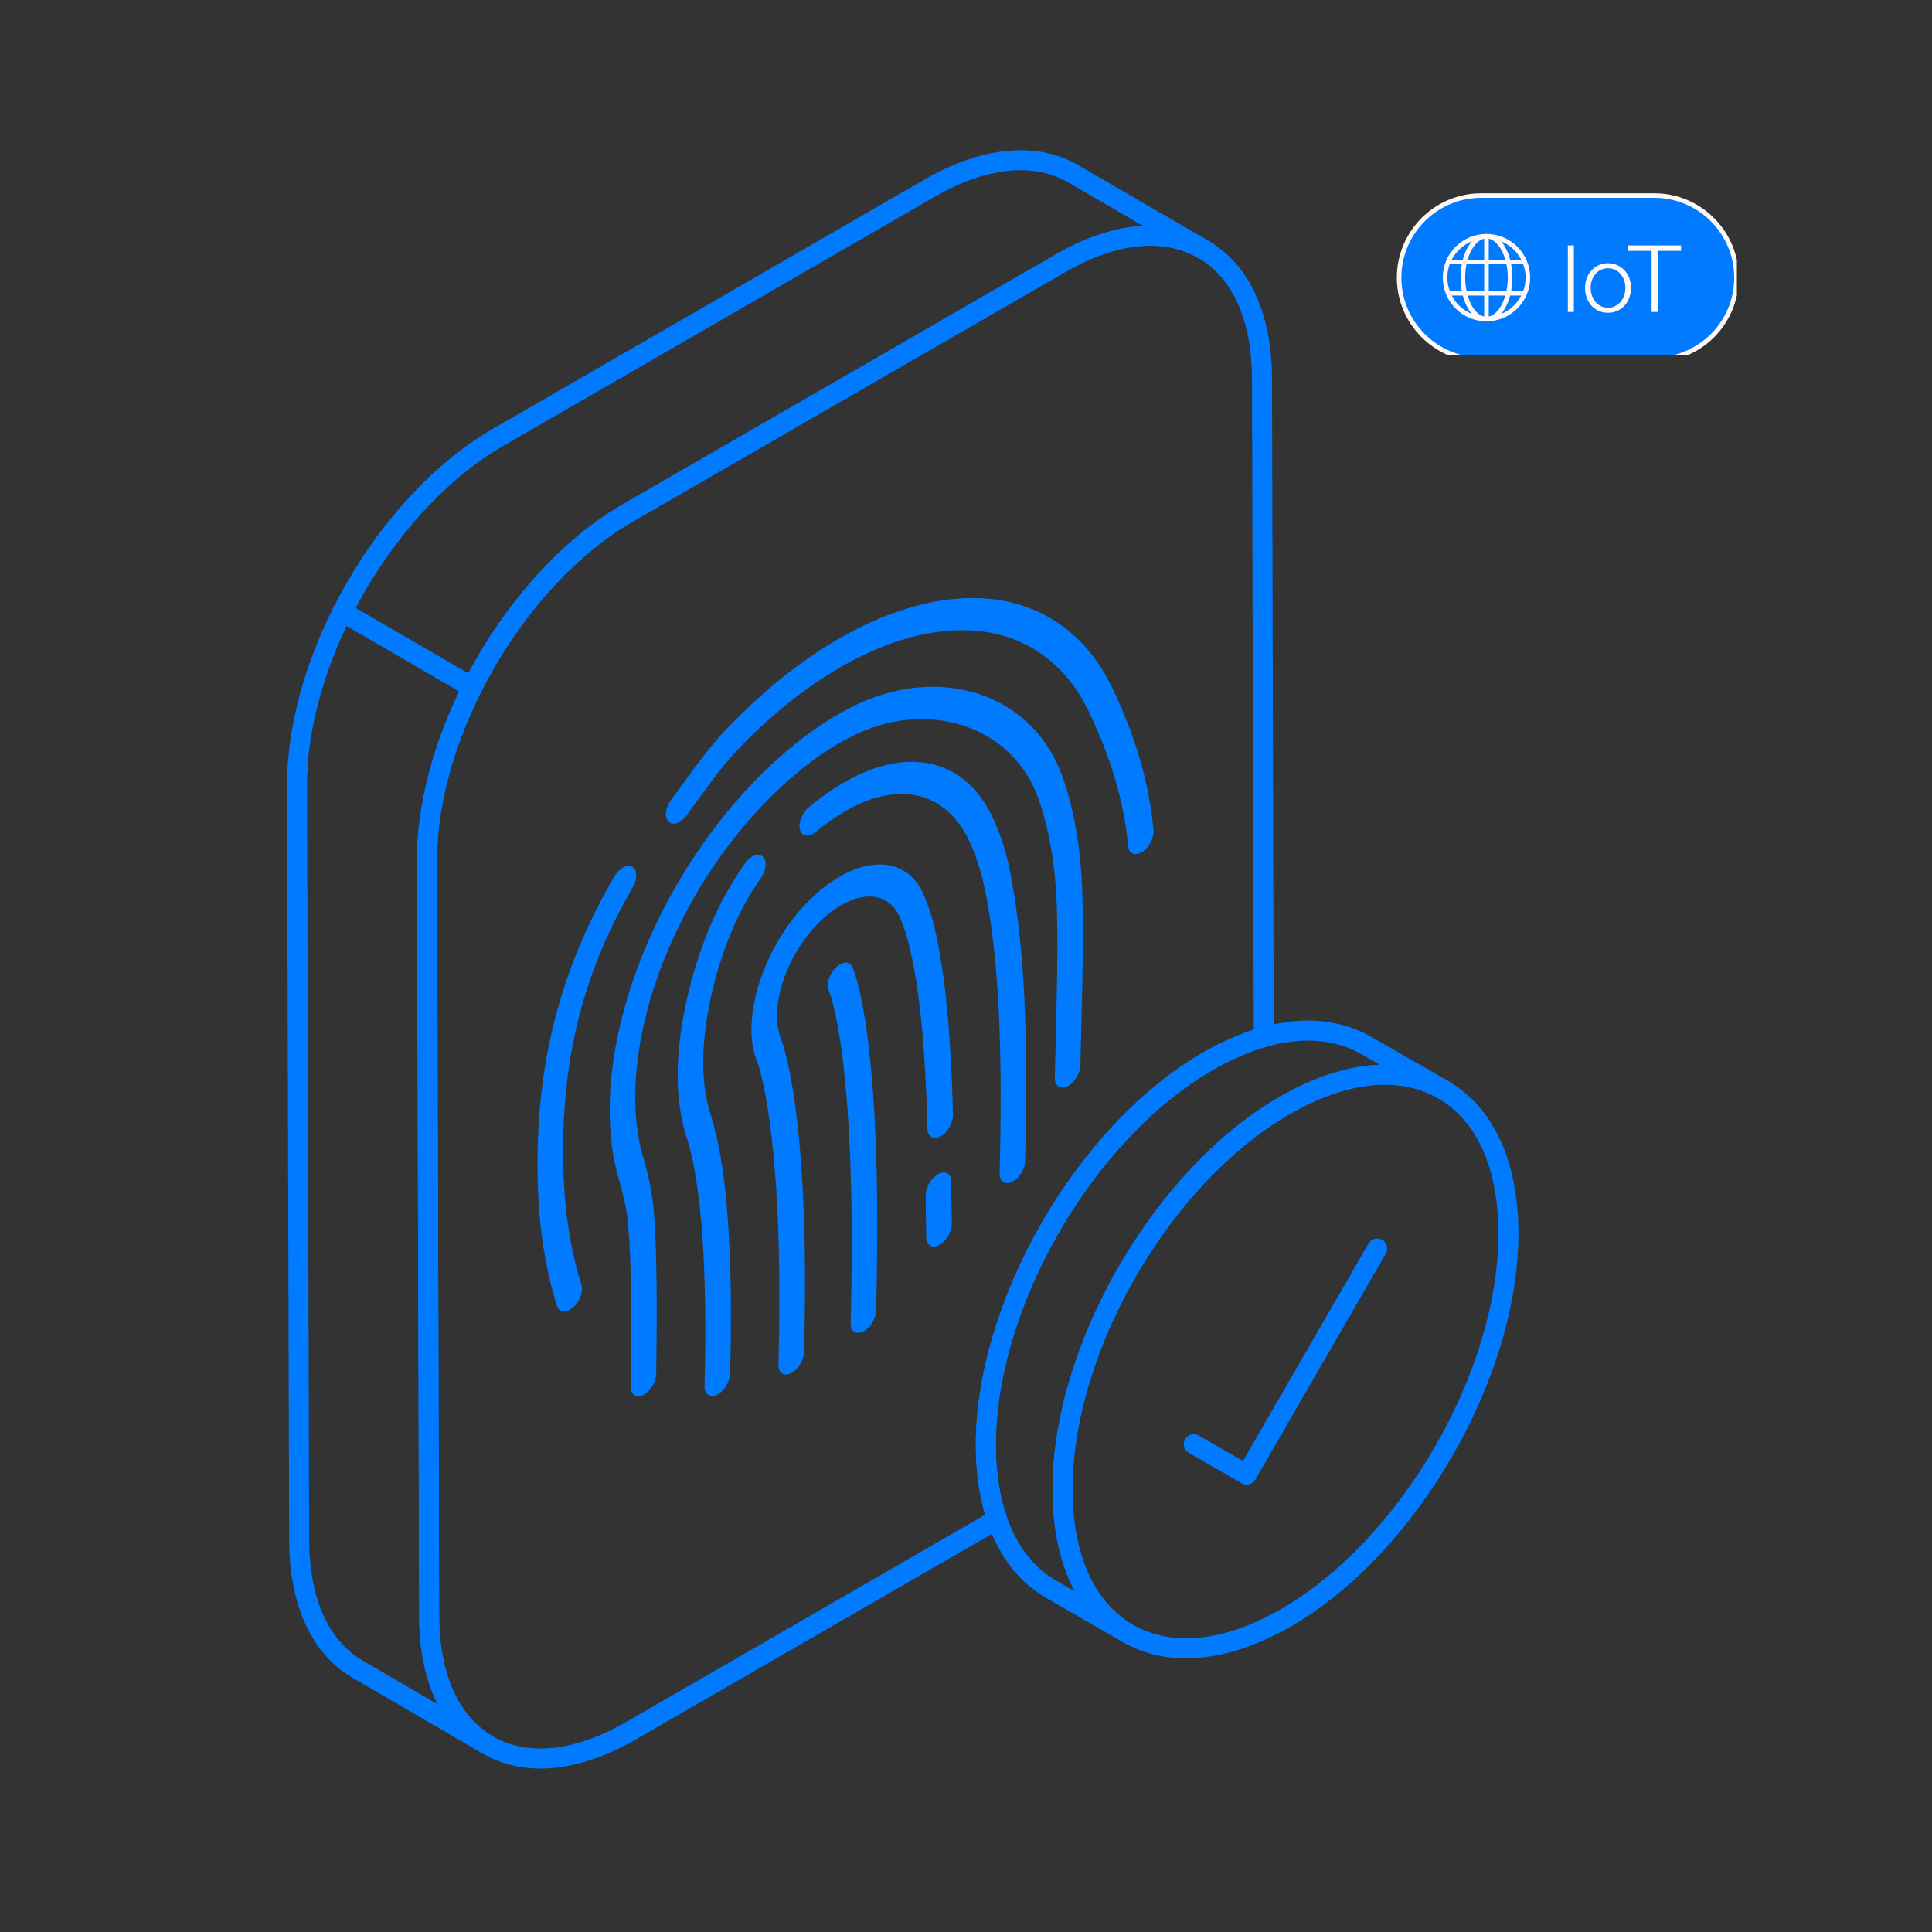 <svg xmlns="http://www.w3.org/2000/svg" xmlns:xlink="http://www.w3.org/1999/xlink" width="500" zoomAndPan="magnify" viewBox="0 0 375 375" height="500" preserveAspectRatio="xMidYMid meet" version="1.0"><rect x="0" y="0" width="375" height="375" fill="#333333" stroke="none"/><defs><clipPath id="7057c551b7"><path d="M 80 43 L 248 43 L 248 343.98 L 80 343.98 Z M 80 43 " clip-rule="nonzero"/></clipPath><clipPath id="79bda1fbc6"><path d="M 55.5 116 L 97 116 L 97 341 L 55.5 341 Z M 55.5 116 " clip-rule="nonzero"/></clipPath><clipPath id="1b2ac9afde"><path d="M 204 206 L 294.75 206 L 294.75 322 L 204 322 Z M 204 206 " clip-rule="nonzero"/></clipPath><clipPath id="9345019be9"><path d="M 271.125 37.5 L 337.125 37.5 L 337.125 69 L 271.125 69 Z M 271.125 37.5 " clip-rule="nonzero"/></clipPath></defs><g clip-path="url(#7057c551b7)"><path fill="#007aff" d="M 104.902 343.27 C 100.84 343.27 97.078 342.312 93.746 340.395 C 85.785 335.809 81.391 326.328 81.363 313.695 L 80.926 166.98 C 80.879 141.633 98.777 110.652 120.82 97.918 L 204.82 49.449 C 215.906 43.055 226.422 42.059 234.445 46.668 C 242.422 51.25 246.844 60.75 246.895 73.414 L 247.23 201.285 C 247.23 202.156 246.652 202.926 245.816 203.156 C 242.625 204.055 239.113 205.574 235.383 207.68 C 212.086 221.129 193.188 253.879 193.285 280.68 C 193.324 285.863 194.039 290.426 195.398 294.23 C 195.711 295.117 195.352 296.098 194.543 296.566 L 123.438 337.617 C 116.934 341.371 110.625 343.27 104.902 343.27 Z M 223.309 47.691 C 218.277 47.691 212.645 49.41 206.758 52.809 L 122.762 101.277 C 101.785 113.391 84.762 142.863 84.809 166.969 L 85.242 313.684 C 85.262 324.879 88.969 333.172 95.68 337.035 C 102.465 340.945 111.633 339.957 121.496 334.258 L 191.238 293.996 C 190.066 290.117 189.449 285.66 189.402 280.703 C 189.309 252.652 209.07 218.387 233.461 204.312 C 236.941 202.348 240.254 200.855 243.348 199.852 L 243.012 73.426 C 242.969 62.203 239.238 53.898 232.516 50.031 C 229.793 48.469 226.688 47.691 223.309 47.691 Z M 223.309 47.691 " fill-opacity="1" fill-rule="nonzero"/></g><g clip-path="url(#79bda1fbc6)"><path fill="#007aff" d="M 94.652 340.625 C 94.324 340.625 93.984 340.539 93.68 340.359 L 68.488 325.695 C 60.574 321.133 56.184 311.664 56.129 299.039 L 55.715 152.344 C 55.699 141.68 58.902 129.449 64.73 117.895 C 64.969 117.418 65.398 117.059 65.906 116.91 C 66.43 116.754 66.973 116.824 67.438 117.094 L 92.641 131.738 C 93.527 132.254 93.859 133.371 93.398 134.285 C 87.836 145.32 84.797 156.934 84.84 166.992 L 85.25 313.645 C 85.25 324.805 88.938 333.102 95.629 337.008 C 96.555 337.547 96.867 338.734 96.328 339.656 C 95.969 340.277 95.32 340.625 94.652 340.625 Z M 59.598 152.332 L 60.012 299.027 C 60.059 310.211 63.758 318.488 70.434 322.34 L 84.926 330.777 C 82.594 326.109 81.367 320.312 81.367 313.648 L 80.961 167.008 C 80.922 156.855 83.812 145.262 89.129 134.18 L 67.285 121.492 C 62.301 131.945 59.578 142.828 59.598 152.332 Z M 59.598 152.332 " fill-opacity="1" fill-rule="nonzero"/></g><path fill="#007aff" d="M 91.668 135.355 C 91.324 135.355 90.988 135.266 90.691 135.09 L 65.488 120.445 C 64.602 119.93 64.27 118.812 64.73 117.898 C 72.316 102.852 83.578 90.227 95.625 83.262 L 179.57 34.773 C 190.754 28.375 201.32 27.41 209.316 32.07 L 234.555 46.734 C 235.48 47.277 235.793 48.465 235.254 49.387 C 234.715 50.316 233.531 50.633 232.605 50.086 L 232.566 50.07 C 225.75 46.109 216.59 47.086 206.758 52.793 L 122.754 101.289 C 111.348 107.883 100.652 119.91 93.398 134.285 C 93.156 134.762 92.73 135.121 92.219 135.273 C 92.035 135.328 91.852 135.355 91.668 135.355 Z M 69.031 118.02 L 90.883 130.715 C 98.438 116.492 109.262 104.609 120.816 97.926 L 204.812 49.438 C 210.746 45.996 216.52 44.125 221.84 43.836 L 207.367 35.422 C 200.617 31.488 191.43 32.449 181.508 38.137 L 97.566 86.625 C 86.59 92.969 76.258 104.352 69.031 118.02 Z M 69.031 118.02 " fill-opacity="1" fill-rule="nonzero"/><path fill="#007aff" d="M 184.703 233.977 C 184.664 232.699 184.645 231.547 184.641 230.352 L 184.633 229.422 C 184.648 228.637 184.387 228.051 183.887 227.754 C 183.391 227.461 182.723 227.527 182.023 227.926 C 180.746 228.652 179.695 230.465 179.676 231.957 L 179.676 232.918 C 179.68 234.266 179.711 235.453 179.738 236.652 L 179.738 236.98 C 179.738 237.438 179.75 237.879 179.754 238.34 C 179.766 238.922 179.773 239.516 179.773 240.156 C 179.773 240.918 180.055 241.492 180.547 241.781 C 180.762 241.902 181 241.961 181.258 241.961 C 181.609 241.961 181.996 241.848 182.395 241.617 C 183.688 240.875 184.738 239.039 184.738 237.527 C 184.738 236.93 184.73 236.363 184.723 235.812 C 184.715 235.195 184.703 234.598 184.703 233.977 Z M 184.703 233.977 " fill-opacity="1" fill-rule="nonzero"/><path fill="#007aff" d="M 179.047 173.164 C 177.875 170.664 175.996 168.949 173.621 168.207 C 170.594 167.25 166.797 167.938 162.965 170.16 C 160.707 171.465 158.477 173.262 156.344 175.508 C 150.145 182.059 146.035 191.395 145.867 199.285 C 145.801 201.918 146.188 204.258 147.031 206.219 C 147.906 208.758 152.199 223.52 151.094 264.844 C 151.062 265.656 151.324 266.277 151.816 266.59 C 152.027 266.727 152.262 266.789 152.523 266.789 C 152.875 266.789 153.27 266.676 153.715 266.441 C 154.996 265.699 156.004 263.992 156.059 262.469 C 157.176 220.934 152.984 205.562 151.668 201.824 C 151.066 200.418 150.789 198.738 150.832 196.844 C 150.949 191.117 153.938 184.344 158.453 179.586 C 159.949 177.988 161.559 176.691 163.238 175.719 C 166.004 174.121 168.594 173.637 170.746 174.309 C 172.383 174.82 173.684 176.012 174.512 177.758 C 174.793 178.355 175.465 179.754 176.211 182.574 C 177.695 187.973 179.555 198.691 180.004 219.109 C 180.02 219.852 180.297 220.414 180.789 220.691 C 181.305 220.98 181.969 220.906 182.672 220.504 C 183.973 219.727 185.004 217.891 184.969 216.41 C 184.578 199.789 183.211 186.715 181.023 178.609 C 180.148 175.488 179.375 173.855 179.047 173.164 Z M 179.047 173.164 " fill-opacity="1" fill-rule="nonzero"/><path fill="#007aff" d="M 196.082 169.305 C 195.273 165.234 194.156 161.754 192.672 158.664 C 190.254 153.512 186.559 150.039 182 148.613 C 176.695 146.941 170.422 148.062 163.883 151.848 C 161.512 153.215 159.203 154.836 157.016 156.66 C 155.75 157.711 154.945 159.625 155.234 160.938 C 155.359 161.488 155.668 161.891 156.094 162.074 C 156.586 162.285 157.199 162.199 157.836 161.832 L 158.328 161.488 C 160.23 159.91 162.191 158.531 164.156 157.398 C 169.582 154.277 174.766 153.352 179.156 154.727 C 182.973 155.922 186.078 158.863 188.133 163.227 C 189.539 166.246 190.605 169.691 191.402 173.746 C 193.062 182.742 194.863 197.008 194.016 227.734 C 193.984 228.469 194.246 229.094 194.75 229.461 C 194.984 229.59 195.234 229.656 195.504 229.656 C 195.848 229.656 196.227 229.547 196.629 229.332 C 197.902 228.598 198.957 226.812 198.977 225.359 C 199.645 200.605 198.789 183.547 196.215 170.047 Z M 196.082 169.305 " fill-opacity="1" fill-rule="nonzero"/><path fill="#007aff" d="M 137.68 215.57 C 136.812 212.426 136.414 208.918 136.504 205.148 C 136.711 195.625 140.281 180.746 147.609 170.574 C 148.113 169.891 148.453 169.07 148.574 168.273 C 148.688 167.484 148.527 166.785 148.129 166.348 C 147.605 165.832 146.801 165.801 145.988 166.277 C 145.531 166.535 145.062 166.984 144.617 167.574 C 135.906 179.684 131.773 196.379 131.543 207.559 C 131.449 211.859 131.902 215.879 132.902 219.527 C 132.922 219.582 132.941 219.648 132.961 219.727 C 133 219.863 133.047 220.031 133.109 220.215 C 136.898 231.594 137.184 253.039 136.754 269.027 C 136.723 269.844 136.988 270.457 137.465 270.73 C 137.641 270.852 137.887 270.961 138.215 270.961 C 138.523 270.961 138.902 270.871 139.371 270.617 C 140.633 269.891 141.668 268.148 141.719 266.652 C 142.355 242.809 141.051 225.785 137.84 216.043 Z M 137.68 215.57 " fill-opacity="1" fill-rule="nonzero"/><path fill="#007aff" d="M 209.133 162.66 C 208.492 158.352 207.527 154.426 206.199 150.645 C 203.586 143.355 198.262 137.844 191.211 135.137 C 183.055 132.008 173.312 132.922 164.461 137.672 C 163.922 137.953 163.363 138.25 162.828 138.559 L 162.824 138.559 C 156.965 141.941 151.199 146.613 145.676 152.449 C 129.145 169.949 118.414 194.59 118.34 215.215 C 118.305 220.078 118.891 224.617 120.07 228.703 C 120.762 231.137 121.312 233.188 121.652 235.496 C 122.438 241.102 122.672 251.473 122.406 269.117 C 122.391 269.91 122.66 270.512 123.16 270.812 C 123.375 270.941 123.625 271.008 123.891 271.008 C 124.238 271.008 124.621 270.898 125.016 270.672 C 126.293 269.945 127.348 268.133 127.367 266.645 C 127.633 248.555 127.383 237.906 126.559 232.133 C 126.168 229.371 125.48 226.809 124.852 224.668 C 123.789 221.051 123.266 217.023 123.305 212.703 C 123.387 194.219 132.996 172.168 147.789 156.527 C 152.684 151.328 157.82 147.164 163.043 144.148 C 163.531 143.863 164.023 143.602 164.605 143.305 C 172.254 139.195 180.832 138.445 188.141 141.246 C 194.473 143.68 199.219 148.527 201.512 154.898 C 202.691 158.246 203.59 161.914 204.254 166.105 C 205.562 174.484 205.309 185.223 204.953 200.113 L 204.742 209.184 C 204.715 209.977 204.973 210.586 205.465 210.891 C 205.957 211.199 206.625 211.168 207.363 210.773 C 208.625 210.047 209.656 208.289 209.703 206.777 L 209.918 197.703 L 209.922 197.559 C 210.273 182.797 210.52 172.129 209.211 163.117 Z M 209.133 162.66 " fill-opacity="1" fill-rule="nonzero"/><path fill="#007aff" d="M 216.031 133.781 C 212.148 125.539 205.977 119.898 198.172 117.453 C 188.105 114.297 175.566 116.613 162.836 123.965 C 155.227 128.359 147.789 134.355 140.738 141.797 C 137.898 144.797 135.496 148.098 133.164 151.293 L 132.852 151.73 C 132.113 152.746 131.238 153.941 130.316 155.156 C 129.797 155.863 129.441 156.676 129.309 157.445 C 129.168 158.234 129.297 158.922 129.684 159.402 C 130.188 159.98 131.035 160.039 131.895 159.535 C 132.332 159.289 132.77 158.883 133.176 158.352 C 134.082 157.148 134.992 155.898 135.863 154.684 L 136.02 154.477 C 138.289 151.371 140.434 148.441 142.852 145.875 C 149.281 139.074 156.094 133.57 163.109 129.516 C 174.719 122.812 186.152 120.715 195.293 123.559 C 202.352 125.77 207.941 130.891 211.465 138.359 C 215.805 147.586 218.191 155.809 218.965 164.223 C 219.023 164.891 219.305 165.387 219.758 165.621 C 219.918 165.707 220.137 165.777 220.41 165.777 C 220.766 165.777 221.215 165.668 221.777 165.34 C 223.086 164.422 224.02 162.578 223.898 161.141 C 223.055 152.07 220.555 143.379 216.031 133.781 Z M 216.031 133.781 " fill-opacity="1" fill-rule="nonzero"/><path fill="#007aff" d="M 164.594 186.902 C 164.133 186.754 163.609 186.855 163.039 187.18 C 162.699 187.379 162.398 187.613 162.121 187.906 C 160.902 189.191 160.359 191.102 160.879 192.254 C 160.938 192.379 166.473 205.383 165.105 256.785 C 165.07 257.77 165.457 258.262 165.816 258.516 C 165.996 258.621 166.246 258.711 166.566 258.711 C 166.883 258.711 167.266 258.629 167.723 258.379 C 169 257.645 170.02 255.902 170.039 254.426 C 171.527 200.078 165.48 187.773 165.426 187.668 C 165.246 187.285 164.961 187.023 164.594 186.902 Z M 164.594 186.902 " fill-opacity="1" fill-rule="nonzero"/><path fill="#007aff" d="M 109.32 220.844 C 109.688 202.852 113.973 187.414 122.812 172.25 C 123.25 171.492 123.5 170.648 123.5 169.934 C 123.496 169.141 123.234 168.559 122.738 168.242 C 122.246 167.953 121.562 168.023 120.879 168.414 C 120.262 168.77 119.652 169.41 119.219 170.164 C 109.469 186.898 104.75 203.77 104.359 223.254 C 104.125 234.836 105.312 244.445 108.102 253.492 C 108.258 253.98 108.555 254.32 108.965 254.48 C 109.129 254.547 109.305 254.574 109.488 254.574 C 109.848 254.574 110.242 254.457 110.652 254.223 L 111.293 253.723 C 111.902 253.18 112.402 252.441 112.695 251.641 C 112.992 250.797 113.043 250.012 112.852 249.438 C 110.238 240.93 109.113 231.844 109.32 220.844 Z M 109.32 220.844 " fill-opacity="1" fill-rule="nonzero"/><path fill="#007aff" d="M 218.867 318.969 C 218.535 318.969 218.203 318.883 217.898 318.707 L 203.004 310.121 C 194.281 305.039 189.457 294.586 189.406 280.676 C 189.312 252.645 209.078 218.387 233.477 204.316 C 245.777 197.234 257.41 196.16 266.258 201.301 L 280.922 209.711 C 280.996 209.754 281.074 209.797 281.148 209.84 C 282.074 210.375 282.391 211.559 281.855 212.484 C 281.32 213.414 280.133 213.734 279.207 213.195 L 279.012 213.082 C 271.445 208.805 261.266 209.926 250.309 216.262 C 226.984 229.711 208.086 262.449 208.176 289.25 C 208.219 301.723 212.359 310.996 219.844 315.352 C 220.766 315.891 221.082 317.074 220.543 317.996 C 220.184 318.617 219.535 318.969 218.867 318.969 Z M 253.895 201.98 C 248.277 201.98 241.984 203.895 235.41 207.676 C 212.094 221.129 193.195 253.871 193.289 280.664 C 193.332 293.137 197.473 302.41 204.953 306.766 L 208.633 308.891 C 205.816 303.625 204.32 296.977 204.293 289.262 C 204.203 261.227 223.977 226.969 248.367 212.902 C 255.172 208.969 261.781 206.883 267.82 206.668 L 264.316 204.656 C 261.242 202.867 257.723 201.98 253.895 201.98 Z M 253.895 201.98 " fill-opacity="1" fill-rule="nonzero"/><g clip-path="url(#1b2ac9afde)"><path fill="#007aff" d="M 230.215 321.883 C 225.754 321.883 221.617 320.836 217.953 318.73 C 209.184 313.68 204.328 303.215 204.285 289.262 C 204.207 261.227 223.988 226.961 248.379 212.883 C 260.625 205.816 272.227 204.73 281.055 209.812 C 289.824 214.855 294.684 225.324 294.727 239.277 C 294.801 267.309 275.012 301.578 250.605 315.668 C 243.449 319.797 236.508 321.883 230.215 321.883 Z M 268.785 210.539 C 263.168 210.539 256.883 212.453 250.32 216.242 C 227 229.699 208.09 262.449 208.164 289.25 C 208.199 301.762 212.363 311.039 219.891 315.371 C 227.477 319.727 237.695 318.641 248.664 312.309 C 271.996 298.836 290.918 266.082 290.844 239.285 C 290.809 226.777 286.645 217.5 279.117 213.172 C 276.066 211.41 272.578 210.539 268.785 210.539 Z M 249.352 214.562 L 249.398 214.562 Z M 249.352 214.562 " fill-opacity="1" fill-rule="nonzero"/></g><path fill="#007aff" d="M 241.98 288.152 C 241.648 288.152 241.316 288.066 241.016 287.895 L 230.723 281.992 C 229.797 281.461 229.477 280.273 230.012 279.344 C 230.535 278.414 231.727 278.094 232.656 278.629 L 241.27 283.566 L 265.637 241.359 C 266.176 240.43 267.359 240.125 268.289 240.648 C 269.215 241.184 269.535 242.371 269 243.301 L 243.66 287.184 C 243.301 287.805 242.648 288.152 241.98 288.152 Z M 241.98 288.152 " fill-opacity="1" fill-rule="nonzero"/><g clip-path="url(#9345019be9)"><path fill="#007aff" d="M 337.047 53.887 C 337.047 61.727 331.379 68.238 323.922 69.562 L 323.922 80.469 L 313.262 69.812 L 287.492 69.812 C 278.695 69.812 271.566 62.684 271.566 53.887 C 271.566 45.09 278.695 37.961 287.492 37.961 L 321.121 37.961 C 329.918 37.961 337.047 45.09 337.047 53.887 Z M 337.047 53.887 " fill-opacity="1" fill-rule="nonzero"/><path fill="#fff8f5" d="M 321.121 37.52 L 287.492 37.52 C 278.469 37.52 271.125 44.863 271.125 53.887 C 271.125 62.91 278.469 70.254 287.492 70.254 L 313.082 70.254 L 323.609 80.781 C 323.691 80.867 323.805 80.91 323.922 80.91 C 323.977 80.91 324.035 80.902 324.09 80.879 C 324.254 80.809 324.363 80.648 324.363 80.469 L 324.363 69.93 C 331.992 68.398 337.488 61.711 337.488 53.887 C 337.488 44.863 330.145 37.52 321.121 37.52 Z M 323.844 69.125 C 323.633 69.164 323.48 69.348 323.48 69.562 L 323.48 79.402 L 313.574 69.5 C 313.492 69.418 313.383 69.371 313.262 69.371 L 287.492 69.371 C 278.953 69.371 272.008 62.426 272.008 53.887 C 272.008 45.348 278.953 38.402 287.492 38.402 L 321.121 38.402 C 329.66 38.402 336.605 45.348 336.605 53.887 C 336.605 61.406 331.238 67.812 323.844 69.125 Z M 304.32 47.641 L 305.488 47.641 L 305.488 60.547 L 304.32 60.547 Z M 314.391 51.719 C 313.711 51.301 312.945 51.09 312.102 51.09 C 311.254 51.09 310.492 51.301 309.816 51.719 C 309.141 52.133 308.609 52.703 308.227 53.426 C 307.844 54.148 307.652 54.957 307.652 55.859 C 307.652 56.785 307.844 57.617 308.227 58.355 C 308.609 59.094 309.141 59.672 309.816 60.09 C 310.492 60.508 311.254 60.715 312.102 60.715 C 312.957 60.715 313.727 60.504 314.41 60.082 C 315.09 59.656 315.625 59.078 316.008 58.34 C 316.391 57.602 316.582 56.773 316.582 55.859 C 316.582 54.957 316.387 54.148 316 53.426 C 315.609 52.703 315.074 52.133 314.391 51.719 Z M 315.043 57.84 C 314.75 58.426 314.344 58.887 313.824 59.227 C 313.309 59.566 312.73 59.734 312.102 59.734 C 311.469 59.734 310.898 59.566 310.391 59.234 C 309.887 58.902 309.484 58.441 309.191 57.848 C 308.898 57.258 308.75 56.594 308.75 55.859 C 308.75 55.152 308.895 54.504 309.184 53.926 C 309.473 53.344 309.871 52.891 310.383 52.562 C 310.898 52.234 311.469 52.07 312.102 52.07 C 312.742 52.07 313.32 52.238 313.836 52.57 C 314.348 52.902 314.75 53.359 315.043 53.934 C 315.336 54.508 315.484 55.152 315.484 55.859 C 315.484 56.594 315.336 57.254 315.043 57.84 Z M 316.043 47.641 L 326.293 47.641 L 326.293 48.688 L 321.742 48.688 L 321.742 60.547 L 320.574 60.547 L 320.574 48.688 L 316.043 48.688 Z M 288.523 45.406 C 283.848 45.406 280.043 49.211 280.043 53.887 C 280.043 58.562 283.848 62.367 288.523 62.367 C 293.199 62.367 297.004 58.562 297.004 53.887 C 297.004 49.211 293.199 45.406 288.523 45.406 Z M 285.695 46.84 C 284.926 47.715 284.316 48.945 283.938 50.402 L 281.781 50.402 C 282.613 48.793 284.004 47.523 285.695 46.84 Z M 280.926 53.887 C 280.926 52.973 281.098 52.098 281.395 51.285 L 283.738 51.285 C 283.586 52.102 283.504 52.977 283.504 53.887 C 283.504 54.797 283.586 55.672 283.738 56.488 L 281.395 56.488 C 281.098 55.676 280.926 54.801 280.926 53.887 Z M 281.781 57.371 L 283.938 57.371 C 284.316 58.828 284.926 60.059 285.695 60.934 C 284.004 60.25 282.613 58.98 281.781 57.371 Z M 288.082 61.438 C 286.703 61.152 285.504 59.562 284.871 57.371 L 288.082 57.371 Z M 288.082 56.488 L 284.652 56.488 C 284.484 55.672 284.391 54.797 284.391 53.887 C 284.391 52.977 284.484 52.102 284.652 51.285 L 288.082 51.285 Z M 288.082 50.402 L 284.871 50.402 C 285.504 48.215 286.703 46.621 288.082 46.336 Z M 288.965 46.336 C 290.344 46.621 291.543 48.215 292.176 50.402 L 288.965 50.402 Z M 288.965 51.285 L 292.395 51.285 C 292.562 52.102 292.656 52.977 292.656 53.887 C 292.656 54.797 292.562 55.672 292.395 56.488 L 288.965 56.488 Z M 288.965 61.438 L 288.965 57.371 L 292.176 57.371 C 291.543 59.562 290.344 61.152 288.965 61.438 Z M 291.352 60.934 C 292.121 60.059 292.73 58.828 293.109 57.371 L 295.266 57.371 C 294.434 58.98 293.043 60.25 291.352 60.934 Z M 296.121 53.887 C 296.121 54.801 295.949 55.676 295.652 56.488 L 293.309 56.488 C 293.461 55.672 293.543 54.797 293.543 53.887 C 293.543 52.977 293.461 52.102 293.309 51.285 L 295.652 51.285 C 295.949 52.098 296.121 52.973 296.121 53.887 Z M 293.109 50.402 C 292.73 48.945 292.121 47.715 291.352 46.84 C 293.043 47.523 294.434 48.793 295.266 50.402 Z M 293.109 50.402 " fill-opacity="1" fill-rule="nonzero"/></g></svg>